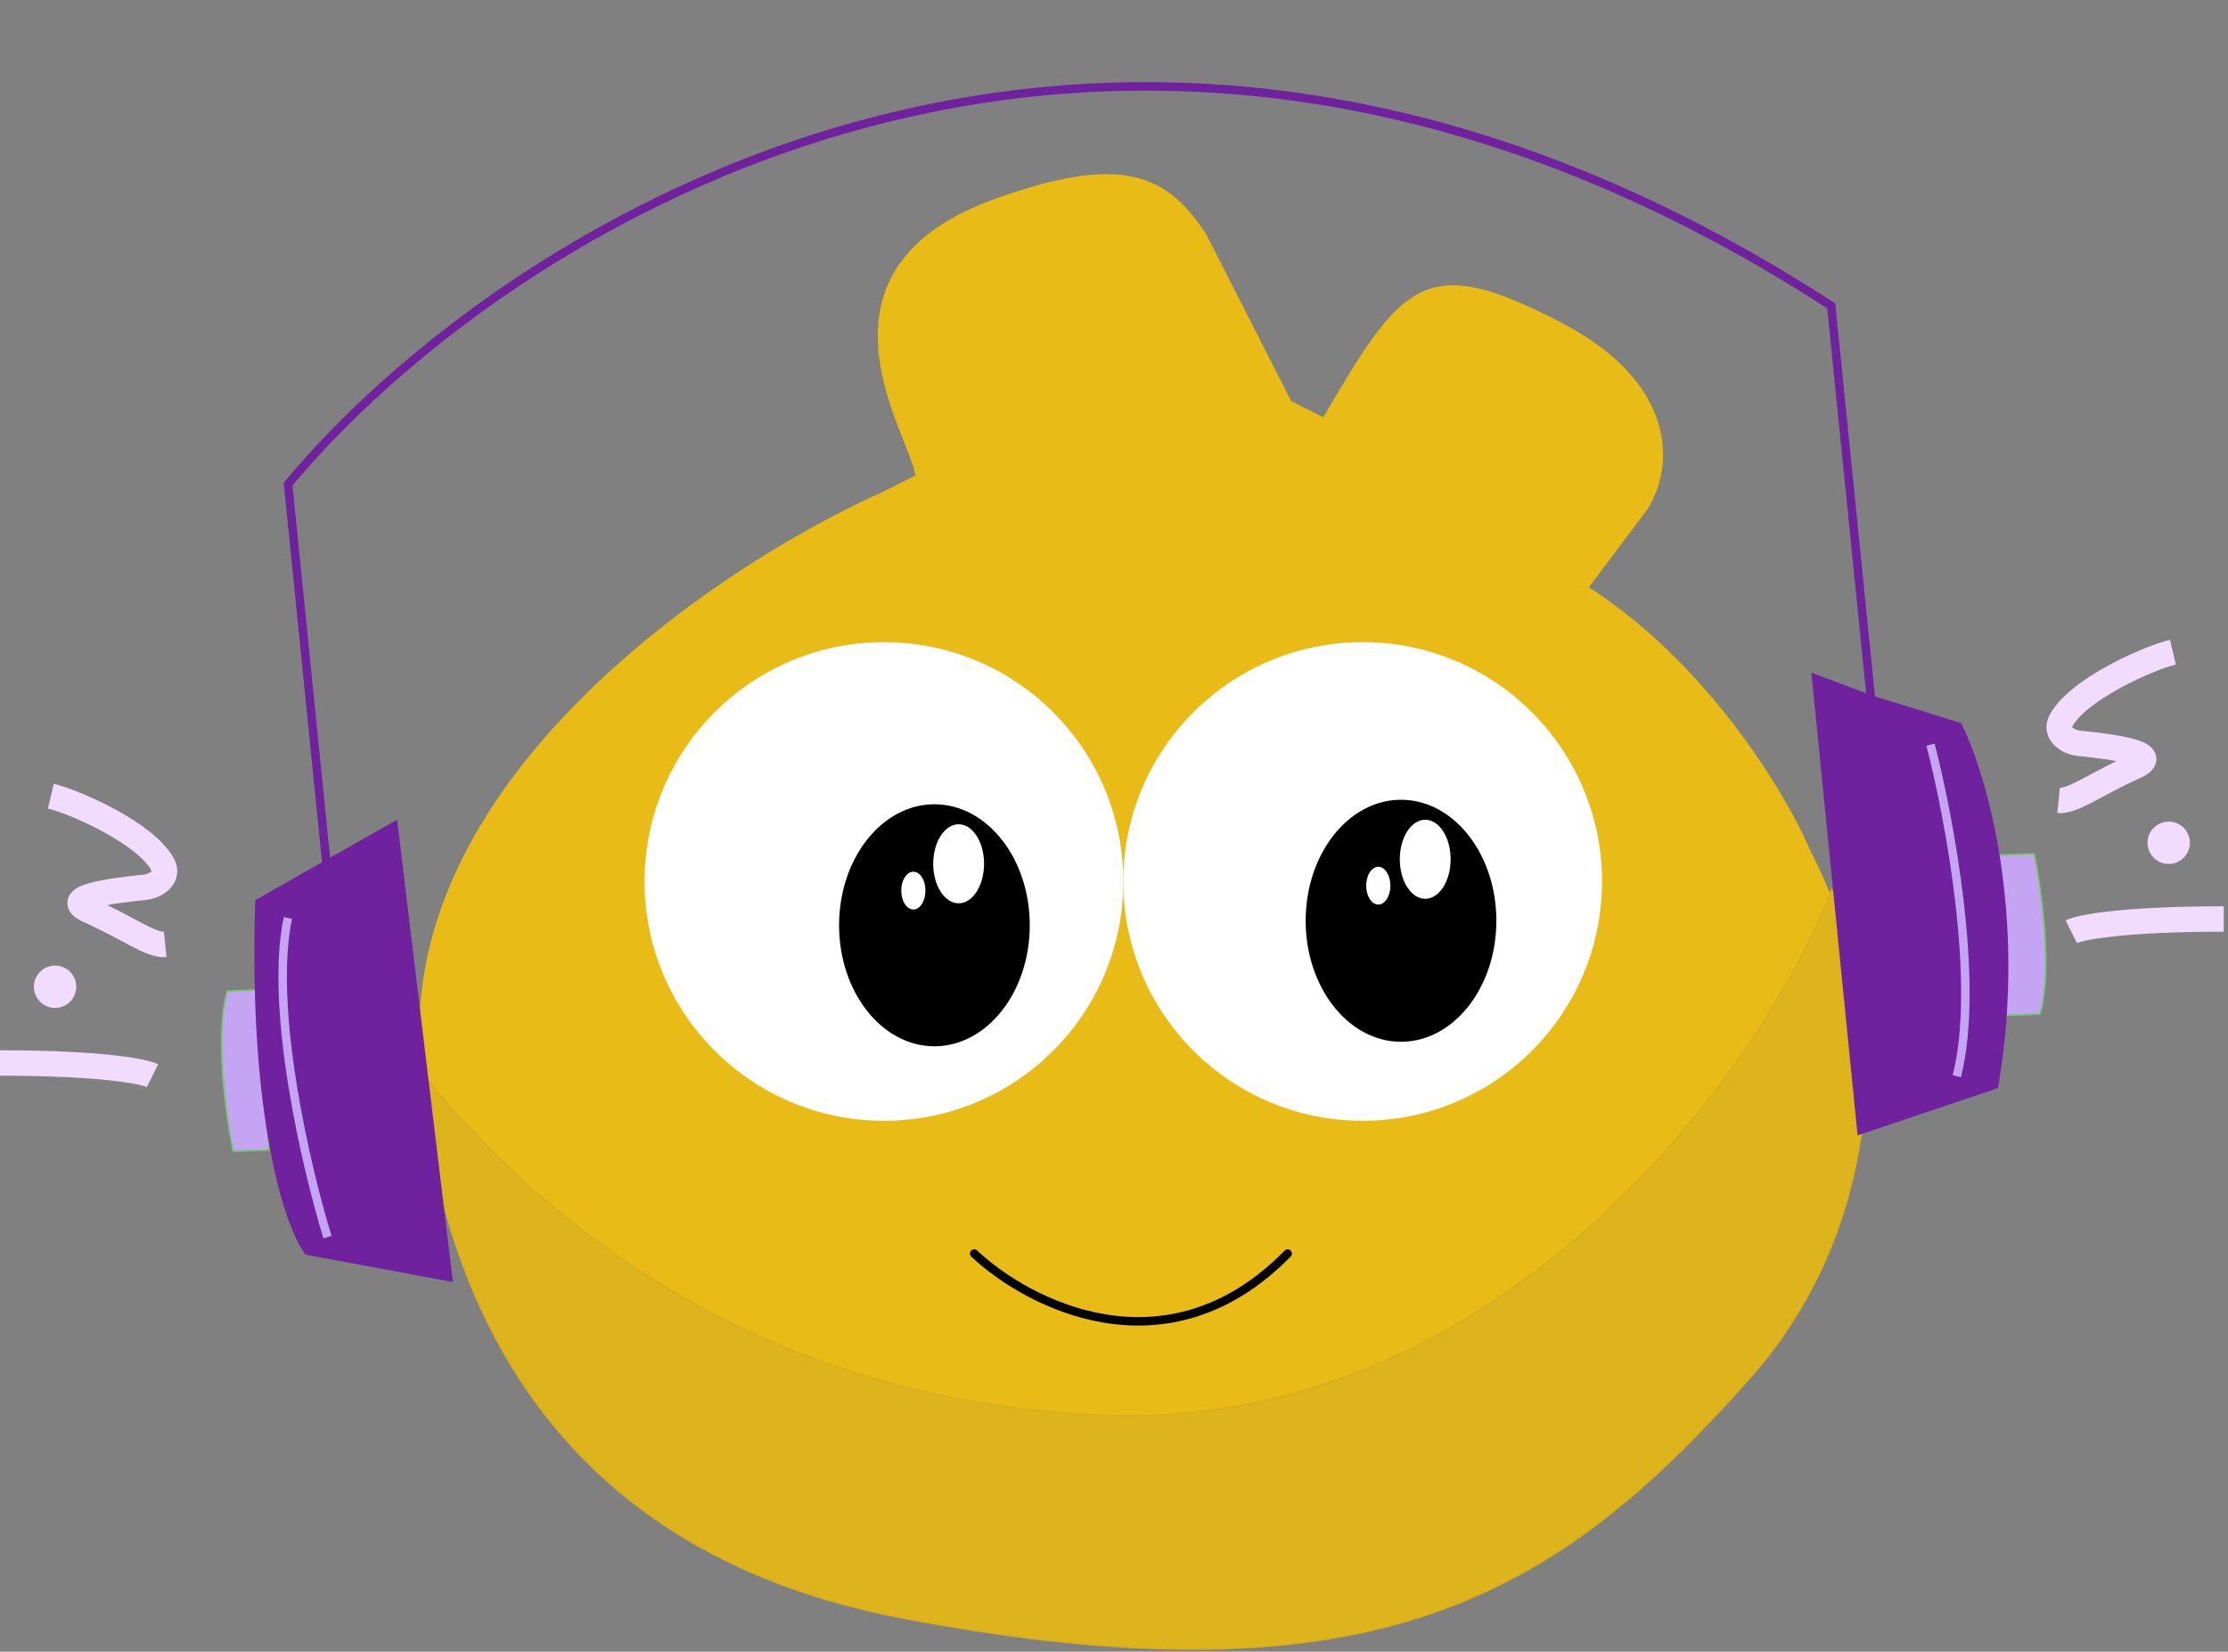 <?xml version="1.0" encoding="UTF-8" standalone="no"?>
<!DOCTYPE svg PUBLIC "-//W3C//DTD SVG 1.1//EN" "http://www.w3.org/Graphics/SVG/1.1/DTD/svg11.dtd">
<svg width="100%" height="100%" viewBox="0 0 263 195" version="1.1" xmlns="http://www.w3.org/2000/svg" xmlns:xlink="http://www.w3.org/1999/xlink" xml:space="preserve" xmlns:serif="http://www.serif.com/" style="fill-rule:evenodd;clip-rule:evenodd;">
    <rect x="0" y="0" width="263" height="195" fill="#808080" stroke="none"/>
    <g>
        <path d="M256.5,77C253.612,77.688 245.207,81.394 243.257,85.142C242.564,86.474 243.937,87.601 245.43,87.757C249.404,88.173 255.507,88.941 252,90.5C247.5,92.5 244.667,94.667 243,94.5" style="fill:none;fill-rule:nonzero;stroke:rgb(241,219,255);stroke-width:3px;"/>
        <path d="M6,94C8.888,94.688 17.293,98.394 19.243,102.142C19.936,103.474 18.563,104.601 17.07,104.757C13.096,105.173 6.993,105.941 10.5,107.5C15,109.5 17.833,111.667 19.5,111.5" style="fill:none;fill-rule:nonzero;stroke:rgb(241,219,255);stroke-width:3px;"/>
        <g transform="matrix(-1,0,0,1,258.5,97)">
            <circle cx="2.5" cy="2.5" r="2.5" style="fill:rgb(241,219,255);"/>
        </g>
        <circle cx="6.5" cy="116.5" r="2.5" style="fill:rgb(241,219,255);"/>
        <path d="M262.5,108.5C250.5,108.5 245.5,109.5 244.5,110" style="fill:none;fill-rule:nonzero;stroke:rgb(241,219,255);stroke-width:3px;"/>
        <path d="M0,125.5C12,125.5 17,126.5 18,127" style="fill:none;fill-rule:nonzero;stroke:rgb(241,219,255);stroke-width:3px;"/>
    </g>
    <g>
        <path d="M52.077,134.682C40.071,97.335 83.23,68.029 104.24,58.61L108.587,56.437C108.587,52.09 94,32.5 117.5,24C132.306,18.645 137.5,21 142,28L152.056,47.743L156.403,49.917C166,33.5 168.25,30.354 184,38.5C198.5,46 196.974,56.437 193.352,60.784L186.831,69.478C200.741,78.172 210.015,93.386 212.913,99.906C215.268,105.205 227.211,123.933 208.566,156.416C189.957,188.836 143.362,194.26 117.281,191.191C96.498,188.746 63.896,171.449 52.077,134.682Z" style="fill:rgb(233,187,23);fill-rule:nonzero;stroke:rgb(233,187,23);stroke-width:1px;"/>
        <path d="M130.422,167.102C83.476,165.363 58.149,137.125 49.456,126.257C51.629,145.818 59.695,182.092 106.514,191.01C162.679,201.708 183.938,188.13 206.494,162.755C223.881,143.194 222,116.644 216.204,105.052C208.235,126.062 177.369,168.841 130.422,167.102Z" style="fill:rgb(222,180,29);fill-rule:nonzero;stroke:rgb(217,175,28);stroke-width:0.2px;"/>
    </g>
    <g>
        <circle cx="104.34" cy="104.071" r="28.255" style="fill:white;"/>
        <circle cx="160.85" cy="104.071" r="28.255" style="fill:white;"/>
        <g id="Layer1">
            <path d="M110.303,94.955C116.515,94.955 121.558,101.356 121.558,109.241C121.558,117.125 116.515,123.526 110.303,123.526C104.091,123.526 99.048,117.125 99.048,109.241C99.048,101.356 104.091,94.955 110.303,94.955ZM107.815,102.918C108.604,102.918 109.244,103.917 109.244,105.148C109.244,106.379 108.604,107.379 107.815,107.379C107.027,107.379 106.386,106.379 106.386,105.148C106.386,103.917 107.027,102.918 107.815,102.918ZM113.161,97.314C114.817,97.314 116.162,99.405 116.162,101.981C116.162,104.557 114.817,106.648 113.161,106.648C111.505,106.648 110.16,104.557 110.16,101.981C110.16,99.405 111.505,97.314 113.161,97.314Z"/>
            <path d="M165.38,94.422C171.592,94.422 176.635,100.823 176.635,108.708C176.635,116.592 171.592,122.994 165.38,122.994C159.168,122.994 154.125,116.592 154.125,108.708C154.125,100.823 159.168,94.422 165.38,94.422ZM162.698,102.334C163.487,102.334 164.127,103.333 164.127,104.564C164.127,105.795 163.487,106.795 162.698,106.795C161.91,106.795 161.269,105.795 161.269,104.564C161.269,103.333 161.91,102.334 162.698,102.334ZM168.238,96.781C169.894,96.781 171.238,98.873 171.238,101.448C171.238,104.024 169.894,106.115 168.238,106.115C166.581,106.115 165.237,104.024 165.237,101.448C165.237,98.873 166.581,96.781 168.238,96.781Z"/>
        </g>
    </g>
    <g>
        <path d="M240.114,100.818L235.915,100.971L236.222,109.37L236.605,119.868L240.804,119.715C242.3,114.615 240.968,104.992 240.114,100.818Z" style="fill:rgb(197,165,243);fill-rule:nonzero;stroke:rgb(117,201,115);stroke-width:0.2px;"/>
        <path d="M27.536,135.911L31.735,135.757L31.428,127.359L31.045,116.86L26.846,117.013C25.35,122.114 26.682,131.737 27.536,135.911Z" style="fill:rgb(197,165,243);fill-rule:nonzero;stroke:rgb(117,201,115);stroke-width:0.2px;"/>
        <path d="M46.467,97.58L52.886,150.747L36.345,147.67C34.111,144.554 29.838,131.972 30.622,106.568L38.545,102.074L34.007,57.159C59.058,27.016 130.562,-19.391 216.167,36.116L220.863,82.598L231.132,85.782C233.976,91.474 238.812,107.904 235.406,128.086L219.71,133.365L214.397,80.169L220.863,82.598L216.167,36.116C130.562,-19.391 59.058,27.016 34.007,57.159L38.545,102.074L46.467,97.58Z" style="fill:rgb(111,33,158);fill-rule:nonzero;"/>
        <path d="M38.545,102.074L30.622,106.568C29.838,131.972 34.111,144.554 36.345,147.67L52.886,150.747L46.467,97.58L38.545,102.074ZM38.545,102.074L34.007,57.159C59.058,27.016 130.562,-19.391 216.167,36.116L220.863,82.598M220.863,82.598L214.397,80.169L219.71,133.365L235.406,128.086C238.812,107.904 233.976,91.474 231.132,85.782L220.863,82.598Z" style="fill:none;fill-rule:nonzero;stroke:rgb(111,33,158);stroke-width:1px;"/>
        <path d="M38.657,146.053C36.163,137.945 31.736,119.058 33.984,108.379" style="fill:none;fill-rule:nonzero;stroke:rgb(197,165,243);stroke-width:1px;"/>
        <path d="M227.886,87.919C230.091,96.414 233.798,116.135 230.984,127.068" style="fill:none;fill-rule:nonzero;stroke:rgb(197,165,243);stroke-width:1px;"/>
    </g>
    <path d="M115,148C121.413,154.037 137.792,162.489 152,148" style="fill:none;fill-rule:nonzero;stroke:black;stroke-width:1px;stroke-linecap:round;"/>
</svg>
